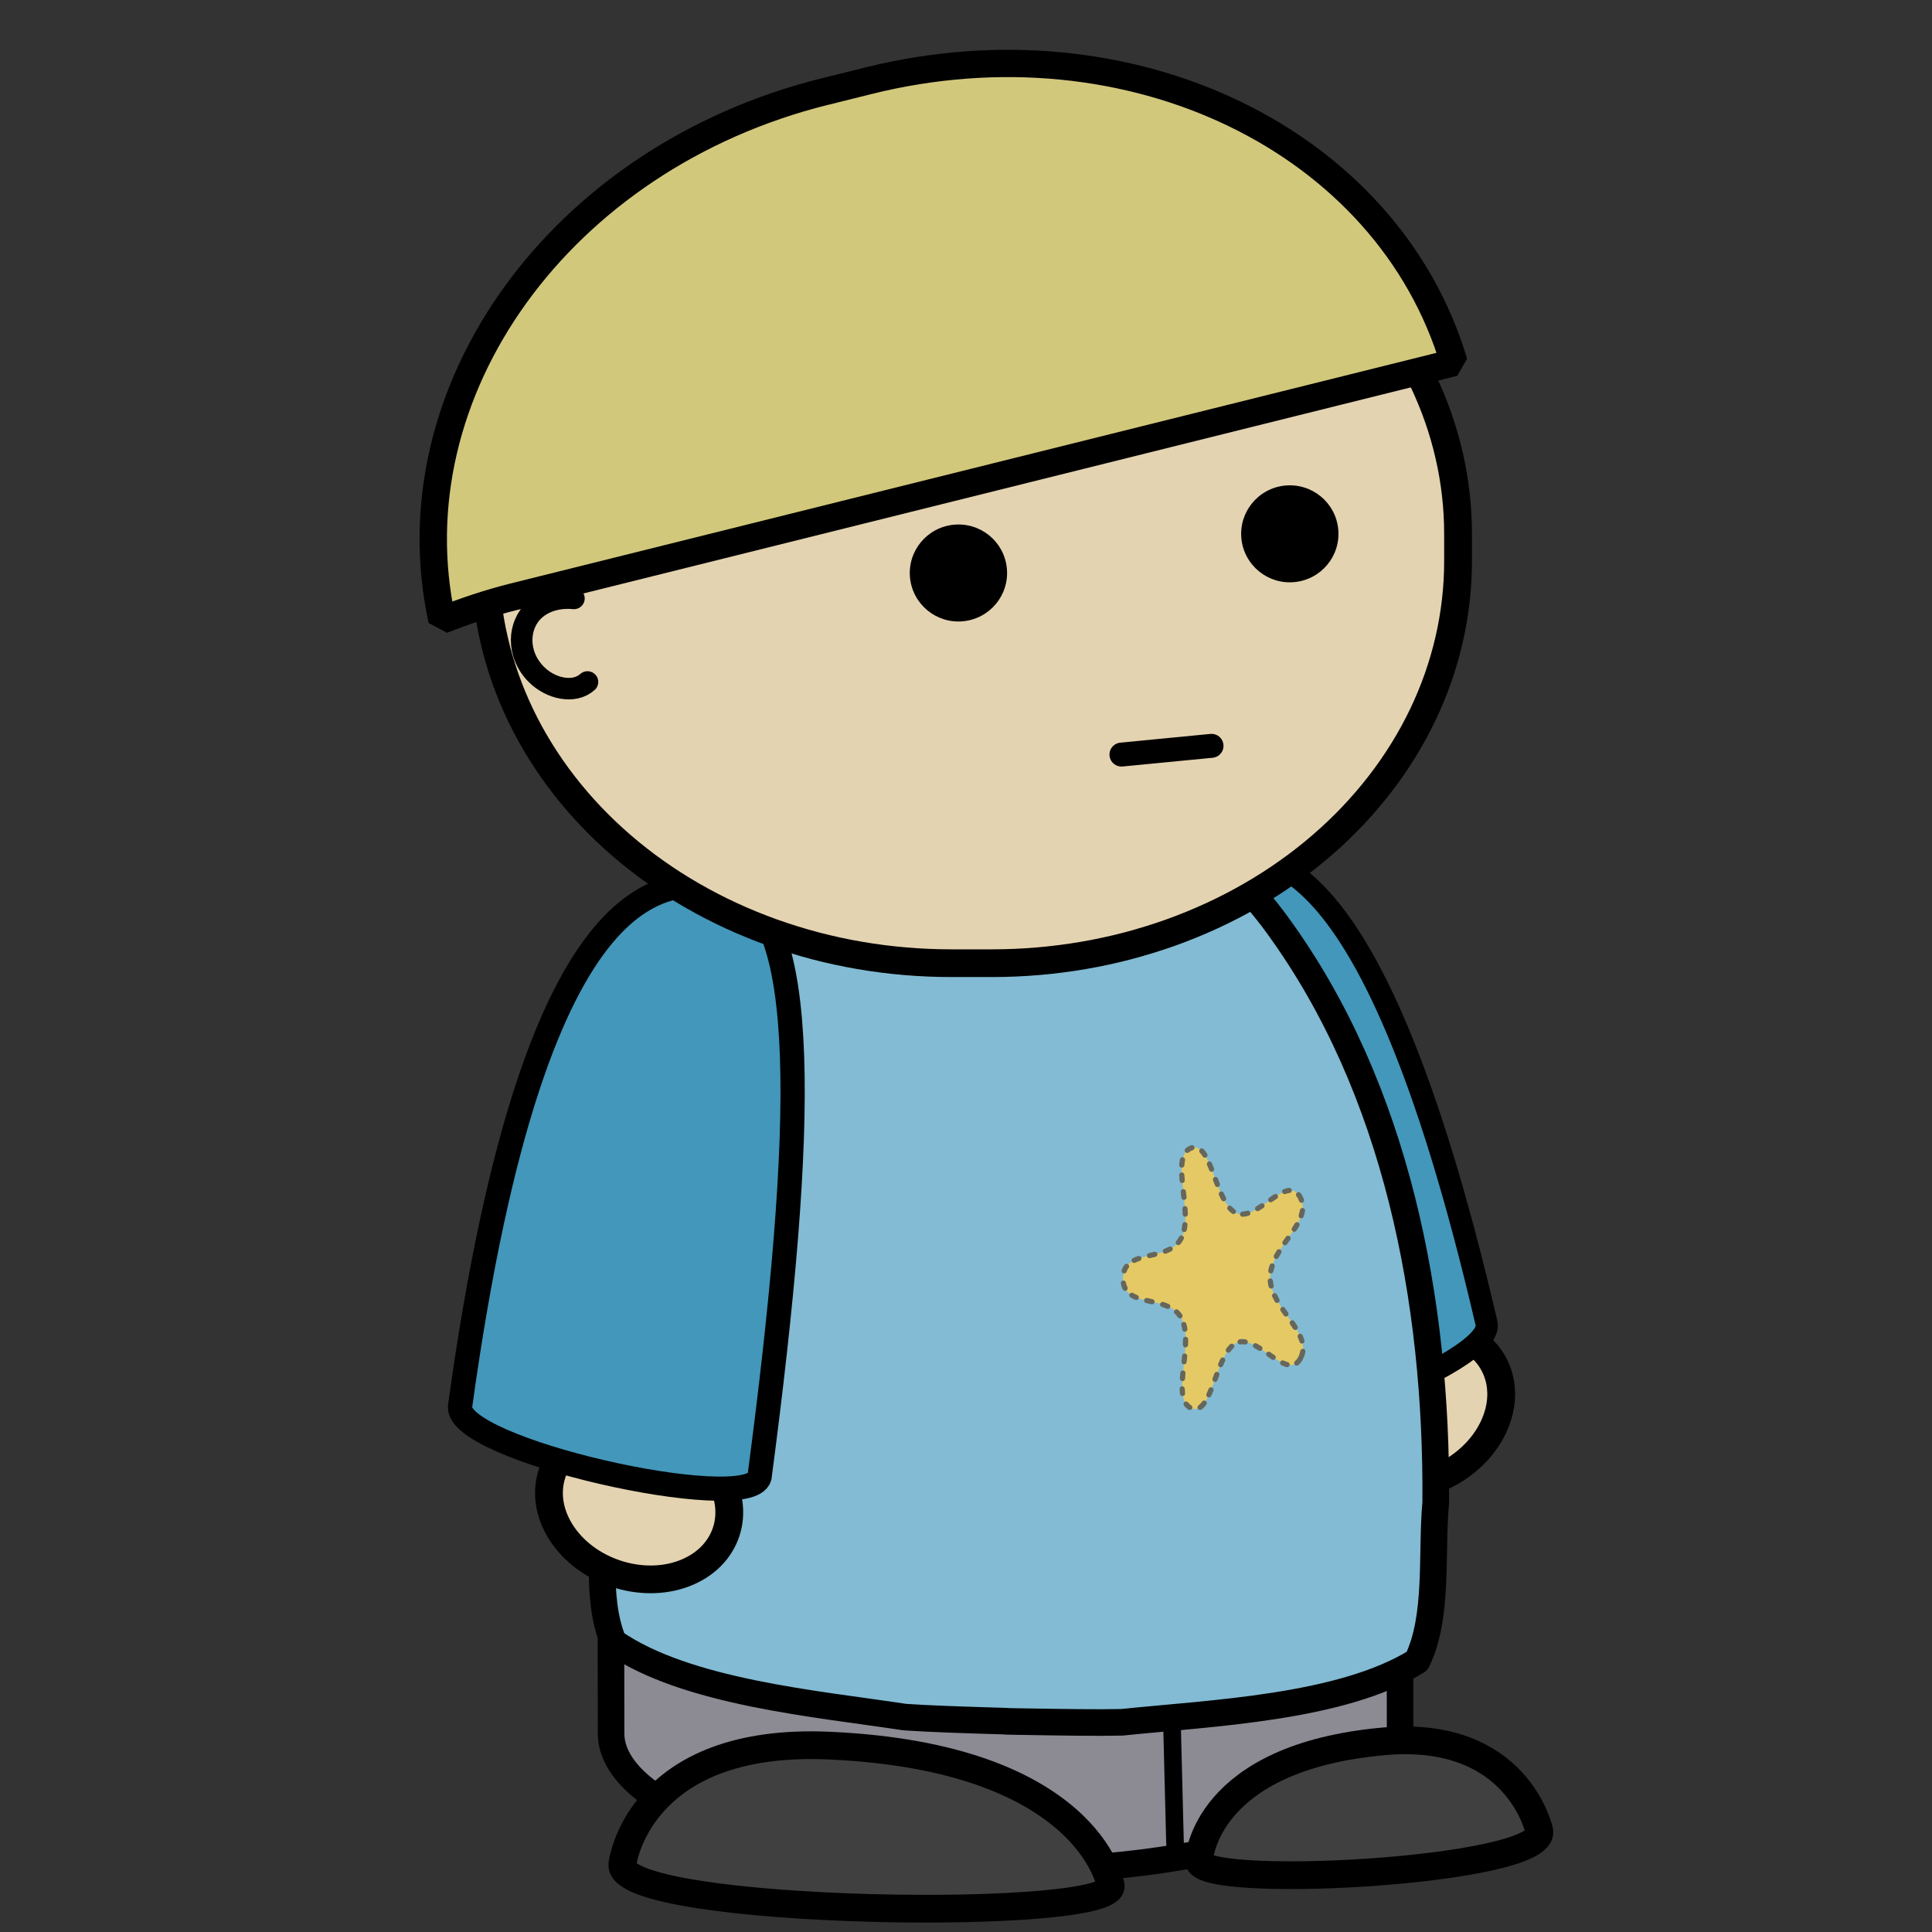<?xml version="1.0" encoding="UTF-8"?>
<svg xmlns="http://www.w3.org/2000/svg" xmlns:xlink="http://www.w3.org/1999/xlink" width="375pt" height="375pt" viewBox="0 0 375 375" version="1.2">
<rect x="0" y="0" width="375" height="375" fill="#333333" stroke="none"/>
<defs>
<clipPath id="clip1">
  <path d="M 201 141 L 302.047 141 L 302.047 302 L 201 302 Z M 201 141 "/>
</clipPath>
<clipPath id="clip2">
  <path d="M 202 307 L 302.047 307 L 302.047 375 L 202 375 Z M 202 307 "/>
</clipPath>
<clipPath id="clip3">
  <path d="M 73.297 145 L 181 145 L 181 316 L 73.297 316 Z M 73.297 145 "/>
</clipPath>
</defs>
<g id="surface1">
<path style="fill-rule:evenodd;fill:rgb(89.409%,82.75%,69.409%);fill-opacity:1;stroke-width:1.79;stroke-linecap:round;stroke-linejoin:round;stroke:rgb(0%,0%,0%);stroke-opacity:1;stroke-miterlimit:4;" d="M 396.13 394.949 C 394.83 397.674 391.461 399.307 388.609 398.595 C 385.755 397.884 384.497 395.098 385.798 392.373 C 387.098 389.648 390.466 388.017 393.319 388.728 C 396.172 389.44 397.431 392.225 396.13 394.949 Z M 396.13 394.949 " transform="matrix(3.014,0,0,3.005,-904.101,-909.735)"/>
<path style=" stroke:none;fill-rule:nonzero;fill:rgb(25.879%,59.219%,72.939%);fill-opacity:1;" d="M 238.953 275.66 C 241.539 282.496 291 264.477 288.523 256.621 C 265.184 156.406 242.391 165.199 233.676 167.145 C 220.641 177.168 224.484 211.762 238.949 275.66 Z M 238.953 275.66 "/>
<g clip-path="url(#clip1)" clip-rule="nonzero">
<path style="fill:none;stroke-width:1.427;stroke-linecap:butt;stroke-linejoin:miter;stroke:rgb(0%,0%,0%);stroke-opacity:1;stroke-miterlimit:4;" d="M 379.24 394.5 C 380.098 396.775 396.508 390.778 395.686 388.163 C 387.943 354.812 380.381 357.738 377.489 358.386 C 373.164 361.721 374.44 373.234 379.239 394.5 Z M 379.24 394.5 " transform="matrix(3.014,0,0,3.005,-904.101,-909.735)"/>
</g>
<path style="fill-rule:evenodd;fill:rgb(54.9%,54.12%,57.649%);fill-opacity:1;stroke-width:1.711;stroke-linecap:round;stroke-linejoin:round;stroke:rgb(0%,0%,0%);stroke-opacity:1;stroke-miterlimit:4;" d="M 363.74 391.43 L 364.613 391.43 C 365.431 391.43 366.246 391.445 367.06 391.472 C 367.874 391.501 368.682 391.543 369.485 391.599 C 370.287 391.657 371.078 391.727 371.861 391.811 C 372.644 391.894 373.414 391.992 374.169 392.102 C 374.924 392.214 375.663 392.338 376.383 392.474 C 377.105 392.611 377.806 392.759 378.486 392.92 C 379.165 393.081 379.822 393.253 380.454 393.436 C 381.086 393.621 381.691 393.815 382.269 394.02 C 382.848 394.224 383.396 394.439 383.915 394.662 C 384.433 394.886 384.92 395.118 385.375 395.359 C 385.83 395.599 386.249 395.848 386.635 396.104 C 387.02 396.359 387.369 396.62 387.682 396.888 C 387.996 397.156 388.27 397.427 388.508 397.704 C 388.745 397.981 388.944 398.262 389.103 398.547 C 389.262 398.83 389.382 399.116 389.462 399.405 C 389.544 399.693 389.583 399.982 389.583 400.27 L 389.583 414.717 C 389.584 415.007 389.543 415.296 389.462 415.583 C 389.383 415.872 389.263 416.158 389.103 416.441 C 388.944 416.726 388.745 417.007 388.507 417.283 C 388.27 417.56 387.995 417.832 387.682 418.1 C 387.369 418.368 387.02 418.629 386.635 418.885 C 386.248 419.14 385.83 419.388 385.374 419.629 C 384.92 419.869 384.434 420.102 383.915 420.325 C 383.397 420.549 382.848 420.764 382.27 420.969 C 381.692 421.173 381.086 421.367 380.453 421.551 C 379.822 421.735 379.166 421.908 378.485 422.067 C 377.806 422.229 377.105 422.377 376.384 422.513 C 375.663 422.65 374.924 422.775 374.169 422.885 C 373.413 422.996 372.644 423.093 371.861 423.178 C 371.078 423.261 370.286 423.331 369.484 423.388 C 368.682 423.444 367.874 423.487 367.06 423.516 C 366.246 423.544 365.431 423.559 364.613 423.559 L 363.74 423.559 C 362.922 423.559 362.107 423.544 361.293 423.516 C 360.479 423.487 359.671 423.444 358.868 423.388 C 358.066 423.331 357.275 423.261 356.492 423.178 C 355.709 423.093 354.939 422.996 354.184 422.885 C 353.429 422.775 352.69 422.65 351.97 422.513 C 351.248 422.377 350.547 422.229 349.867 422.067 C 349.188 421.908 348.531 421.735 347.899 421.551 C 347.267 421.367 346.662 421.173 346.084 420.969 C 345.505 420.764 344.957 420.549 344.438 420.325 C 343.92 420.102 343.433 419.869 342.978 419.629 C 342.523 419.388 342.104 419.14 341.718 418.885 C 341.333 418.629 340.984 418.368 340.671 418.1 C 340.357 417.832 340.083 417.56 339.845 417.283 C 339.608 417.007 339.409 416.726 339.25 416.441 C 339.091 416.158 338.971 415.872 338.891 415.583 C 338.809 415.296 338.77 415.007 338.77 414.717 L 338.77 400.27 C 338.769 399.982 338.81 399.693 338.891 399.405 C 338.97 399.116 339.09 398.83 339.25 398.547 C 339.409 398.262 339.608 397.981 339.846 397.704 C 340.083 397.427 340.358 397.156 340.671 396.888 C 340.984 396.62 341.333 396.359 341.718 396.104 C 342.105 395.848 342.523 395.599 342.979 395.359 C 343.433 395.118 343.919 394.886 344.438 394.662 C 344.956 394.439 345.505 394.224 346.083 394.02 C 346.661 393.815 347.267 393.621 347.9 393.436 C 348.531 393.253 349.187 393.081 349.868 392.92 C 350.547 392.759 351.248 392.611 351.969 392.474 C 352.69 392.338 353.429 392.214 354.185 392.102 C 354.94 391.992 355.709 391.894 356.492 391.811 C 357.275 391.727 358.067 391.657 358.869 391.599 C 359.671 391.543 360.479 391.501 361.293 391.472 C 362.107 391.445 362.922 391.43 363.74 391.43 Z M 363.74 391.43 " transform="matrix(3.014,0,0.004,3.005,-904.101,-909.735)"/>
<path style="fill-rule:nonzero;fill:rgb(100%,100%,100%);fill-opacity:1;stroke-width:1.135;stroke-linecap:round;stroke-linejoin:round;stroke:rgb(0%,0%,0%);stroke-opacity:1;stroke-miterlimit:4;" d="M 375.64 421.889 L 375.381 411.696 " transform="matrix(3.014,0,0,3.005,-904.101,-909.735)"/>
<path style="fill-rule:evenodd;fill:rgb(50.98%,73.329%,82.75%);fill-opacity:1;stroke-width:1.717;stroke-linecap:round;stroke-linejoin:round;stroke:rgb(0%,0%,0%);stroke-opacity:1;stroke-miterlimit:4;" d="M 367.15 353.13 C 367.061 353.128 366.972 353.131 366.884 353.13 C 366.833 353.13 366.783 353.121 366.732 353.121 C 366.655 353.121 366.575 353.112 366.498 353.112 L 366.498 353.132 C 360.541 353.342 354.923 357.051 351.095 361.811 C 342.89 371.946 339.486 385.47 338.85 398.511 C 338.964 401.862 338.242 405.864 339.471 408.798 C 344.144 412.055 352.525 412.78 358.229 413.651 C 359.746 413.76 362.159 413.838 364.777 413.916 L 364.777 413.926 C 365.053 413.935 365.313 413.935 365.585 413.941 C 365.611 413.941 365.637 413.941 365.664 413.941 C 368.285 413.987 370.698 414.024 372.22 413.987 C 377.963 413.389 386.375 413.062 391.226 410.032 C 392.619 407.162 392.125 403.13 392.427 399.789 C 392.531 386.736 389.897 373.069 382.277 362.556 C 378.722 357.62 373.321 353.648 367.384 353.157 L 367.384 353.127 C 367.306 353.127 367.227 353.118 367.15 353.118 Z M 367.15 353.13 " transform="matrix(3.014,0,0,3.005,-904.101,-909.735)"/>
<path style=" stroke:none;fill-rule:nonzero;fill:rgb(25.099%,25.099%,25.099%);fill-opacity:1;" d="M 298.781 355.258 C 298.781 355.258 294.613 335.602 268.672 337.91 C 233.777 341.012 232.777 360.82 232.777 360.82 C 230.734 366.957 300.523 363.289 298.781 355.258 Z M 298.781 355.258 "/>
<g clip-path="url(#clip2)" clip-rule="nonzero">
<path style="fill:none;stroke-width:1.79;stroke-linecap:butt;stroke-linejoin:miter;stroke:rgb(0%,0%,0%);stroke-opacity:1;stroke-miterlimit:4;" d="M 399.09 420.99 C 399.09 420.99 397.707 414.448 389.1 415.216 C 377.523 416.249 377.191 422.841 377.191 422.841 C 376.513 424.883 399.668 423.663 399.09 420.99 Z M 399.09 420.99 " transform="matrix(3.014,0,0,3.005,-904.101,-909.735)"/>
</g>
<path style="fill-rule:evenodd;fill:rgb(89.409%,82.75%,69.409%);fill-opacity:1;stroke-width:1.79;stroke-linecap:round;stroke-linejoin:round;stroke:rgb(0%,0%,0%);stroke-opacity:1;stroke-miterlimit:4;" d="M 336.25 401.94 C 337.991 404.407 341.585 405.45 344.278 404.268 C 346.971 403.086 347.742 400.127 346.001 397.661 C 344.261 395.194 340.667 394.151 337.974 395.333 C 335.281 396.515 334.51 399.473 336.25 401.94 Z M 336.25 401.94 " transform="matrix(3.014,0,0,3.005,-904.101,-909.735)"/>
<path style=" stroke:none;fill-rule:nonzero;fill:rgb(25.879%,59.219%,72.939%);fill-opacity:1;" d="M 147.445 286.629 C 145.305 294.117 87.449 281.203 89.352 272.66 C 104.309 164.652 131.023 171.113 141.078 172.098 C 157.324 175.605 156.516 217.812 147.445 286.629 Z M 147.445 286.629 "/>
<g clip-path="url(#clip3)" clip-rule="nonzero">
<path style="fill:none;stroke-width:1.562;stroke-linecap:butt;stroke-linejoin:miter;stroke:rgb(0%,0%,0%);stroke-opacity:1;stroke-miterlimit:4;" d="M 348.88 398.15 C 348.17 400.642 328.974 396.344 329.606 393.501 C 334.568 357.556 343.431 359.706 346.767 360.034 C 352.157 361.201 351.889 375.248 348.88 398.15 Z M 348.88 398.15 " transform="matrix(3.014,0,0,3.005,-904.101,-909.735)"/>
</g>
<path style="fill-rule:evenodd;fill:rgb(89.409%,82.75%,69.409%);fill-opacity:1;stroke-width:1.79;stroke-linecap:round;stroke-linejoin:bevel;stroke:rgb(0%,0%,0%);stroke-opacity:1;stroke-miterlimit:4;" d="M 361.194 311.25 L 363.88 311.25 C 364.371 311.25 364.861 311.261 365.351 311.281 C 365.842 311.302 366.331 311.333 366.819 311.375 C 367.308 311.417 367.794 311.469 368.28 311.531 C 368.764 311.593 369.248 311.666 369.73 311.748 C 370.211 311.831 370.689 311.925 371.166 312.028 C 371.642 312.132 372.115 312.245 372.584 312.368 C 373.053 312.49 373.519 312.624 373.981 312.767 C 374.444 312.91 374.901 313.064 375.355 313.226 C 375.808 313.389 376.257 313.56 376.7 313.742 C 377.143 313.924 377.581 314.114 378.014 314.314 C 378.447 314.515 378.873 314.725 379.294 314.942 C 379.716 315.162 380.13 315.388 380.539 315.625 C 380.946 315.86 381.347 316.104 381.741 316.358 C 382.135 316.611 382.523 316.873 382.901 317.142 C 383.281 317.411 383.653 317.689 384.016 317.974 C 384.38 318.26 384.735 318.552 385.082 318.853 C 385.428 319.153 385.767 319.461 386.097 319.776 C 386.426 320.09 386.747 320.411 387.058 320.74 C 387.369 321.068 387.671 321.403 387.963 321.744 C 388.255 322.086 388.538 322.433 388.811 322.786 C 389.083 323.139 389.346 323.498 389.598 323.863 C 389.85 324.227 390.092 324.596 390.324 324.97 C 390.554 325.346 390.776 325.724 390.986 326.109 C 391.194 326.493 391.394 326.881 391.582 327.274 C 391.77 327.667 391.946 328.062 392.111 328.462 C 392.277 328.863 392.431 329.266 392.573 329.673 C 392.716 330.078 392.846 330.488 392.965 330.9 C 393.084 331.312 393.192 331.727 393.287 332.143 C 393.383 332.56 393.468 332.978 393.539 333.398 C 393.611 333.818 393.671 334.239 393.719 334.663 C 393.768 335.086 393.803 335.51 393.828 335.933 C 393.853 336.357 393.864 336.782 393.864 337.207 L 393.864 338.997 C 393.864 339.421 393.853 339.846 393.828 340.27 C 393.803 340.695 393.768 341.119 393.719 341.542 C 393.671 341.964 393.611 342.385 393.539 342.805 C 393.468 343.226 393.383 343.644 393.287 344.061 C 393.192 344.477 393.084 344.892 392.965 345.304 C 392.846 345.716 392.715 346.125 392.573 346.532 C 392.431 346.938 392.277 347.342 392.111 347.741 C 391.946 348.142 391.77 348.538 391.582 348.931 C 391.394 349.323 391.194 349.711 390.986 350.096 C 390.776 350.479 390.554 350.859 390.324 351.233 C 390.092 351.607 389.85 351.977 389.598 352.342 C 389.346 352.706 389.083 353.065 388.811 353.418 C 388.538 353.771 388.255 354.118 387.963 354.46 C 387.671 354.8 387.369 355.136 387.058 355.465 C 386.747 355.792 386.426 356.115 386.097 356.429 C 385.767 356.744 385.428 357.051 385.082 357.351 C 384.735 357.651 384.38 357.945 384.016 358.23 C 383.653 358.516 383.281 358.793 382.901 359.062 C 382.523 359.332 382.135 359.593 381.741 359.846 C 381.347 360.099 380.946 360.343 380.539 360.579 C 380.13 360.815 379.716 361.043 379.294 361.261 C 378.873 361.48 378.447 361.689 378.014 361.889 C 377.581 362.089 377.143 362.28 376.7 362.461 C 376.257 362.643 375.808 362.816 375.355 362.979 C 374.901 363.141 374.444 363.293 373.981 363.436 C 373.519 363.579 373.053 363.713 372.584 363.837 C 372.115 363.96 371.642 364.073 371.166 364.176 C 370.689 364.28 370.211 364.372 369.73 364.455 C 369.248 364.539 368.764 364.61 368.28 364.672 C 367.794 364.735 367.308 364.787 366.819 364.828 C 366.331 364.87 365.842 364.901 365.351 364.922 C 364.861 364.943 364.371 364.955 363.88 364.955 L 361.194 364.955 C 360.703 364.955 360.213 364.943 359.722 364.922 C 359.232 364.901 358.744 364.87 358.255 364.828 C 357.767 364.787 357.279 364.735 356.794 364.672 C 356.308 364.61 355.825 364.539 355.344 364.455 C 354.863 364.372 354.384 364.28 353.908 364.176 C 353.433 364.073 352.96 363.96 352.49 363.837 C 352.02 363.713 351.555 363.579 351.092 363.436 C 350.631 363.293 350.173 363.141 349.72 362.979 C 349.266 362.816 348.818 362.643 348.374 362.462 C 347.931 362.28 347.492 362.089 347.06 361.889 C 346.627 361.689 346.2 361.48 345.78 361.261 C 345.359 361.043 344.944 360.815 344.536 360.579 C 344.127 360.343 343.727 360.099 343.333 359.846 C 342.939 359.593 342.551 359.332 342.173 359.062 C 341.793 358.793 341.421 358.516 341.058 358.23 C 340.694 357.945 340.339 357.651 339.992 357.351 C 339.646 357.051 339.307 356.744 338.977 356.429 C 338.648 356.115 338.328 355.792 338.017 355.465 C 337.704 355.136 337.402 354.8 337.111 354.46 C 336.818 354.118 336.535 353.771 336.263 353.418 C 335.991 353.065 335.728 352.706 335.476 352.342 C 335.224 351.977 334.981 351.607 334.751 351.233 C 334.519 350.859 334.298 350.479 334.088 350.096 C 333.878 349.711 333.68 349.323 333.492 348.931 C 333.304 348.538 333.128 348.142 332.962 347.741 C 332.798 347.342 332.643 346.938 332.501 346.532 C 332.358 346.125 332.227 345.716 332.108 345.304 C 331.989 344.892 331.881 344.477 331.787 344.061 C 331.691 343.644 331.607 343.226 331.534 342.805 C 331.463 342.385 331.402 341.964 331.354 341.542 C 331.306 341.119 331.27 340.695 331.246 340.27 C 331.222 339.846 331.21 339.421 331.21 338.997 L 331.21 337.207 C 331.21 336.782 331.222 336.357 331.246 335.933 C 331.27 335.51 331.306 335.086 331.354 334.663 C 331.402 334.239 331.463 333.818 331.534 333.398 C 331.607 332.978 331.691 332.56 331.787 332.143 C 331.881 331.727 331.989 331.312 332.108 330.9 C 332.227 330.488 332.358 330.078 332.501 329.673 C 332.643 329.266 332.798 328.863 332.962 328.462 C 333.128 328.062 333.304 327.667 333.492 327.274 C 333.68 326.881 333.878 326.493 334.088 326.109 C 334.298 325.724 334.519 325.346 334.751 324.97 C 334.981 324.596 335.224 324.227 335.476 323.863 C 335.728 323.498 335.991 323.139 336.263 322.786 C 336.535 322.433 336.818 322.086 337.111 321.744 C 337.402 321.403 337.704 321.068 338.017 320.74 C 338.328 320.411 338.648 320.09 338.977 319.776 C 339.307 319.461 339.646 319.153 339.992 318.853 C 340.339 318.552 340.694 318.26 341.058 317.974 C 341.421 317.689 341.793 317.411 342.173 317.142 C 342.551 316.873 342.939 316.611 343.333 316.358 C 343.727 316.104 344.127 315.86 344.536 315.625 C 344.944 315.388 345.359 315.162 345.78 314.942 C 346.2 314.725 346.627 314.515 347.06 314.314 C 347.492 314.114 347.931 313.924 348.374 313.742 C 348.818 313.56 349.266 313.389 349.72 313.226 C 350.173 313.064 350.631 312.91 351.092 312.767 C 351.555 312.624 352.02 312.49 352.49 312.368 C 352.96 312.245 353.433 312.132 353.908 312.028 C 354.384 311.925 354.863 311.831 355.344 311.748 C 355.825 311.666 356.308 311.593 356.794 311.531 C 357.279 311.469 357.767 311.417 358.255 311.375 C 358.744 311.333 359.232 311.302 359.722 311.281 C 360.213 311.261 360.703 311.25 361.194 311.25 Z M 361.194 311.25 " transform="matrix(3.014,0,0,3.005,-904.101,-909.735)"/>
<path style="fill-rule:nonzero;fill:rgb(25.099%,25.099%,25.099%);fill-opacity:1;stroke-width:1.79;stroke-linecap:butt;stroke-linejoin:miter;stroke:rgb(0%,0%,0%);stroke-opacity:1;stroke-miterlimit:4;" d="M 340.05 423.14 C 340.05 423.14 341.021 414.94 353.374 415.493 C 369.99 416.24 371.464 424.424 371.464 424.424 C 372.739 426.933 339.635 426.493 340.05 423.14 Z M 340.05 423.14 " transform="matrix(3.014,0,0,3.005,-904.101,-909.735)"/>
<path style="fill-rule:nonzero;fill:rgb(100%,100%,100%);fill-opacity:1;stroke-width:1.547;stroke-linecap:round;stroke-linejoin:round;stroke:rgb(0%,0%,0%);stroke-opacity:1;stroke-miterlimit:4;" d="M 372.19 351.48 L 377.986 350.916 " transform="matrix(3.014,0,0,3.005,-904.101,-909.735)"/>
<path style=" stroke:none;fill-rule:nonzero;fill:rgb(0%,0%,0%);fill-opacity:1;" d="M 195.43 110.305 C 195.934 115.48 192.141 120.082 186.945 120.586 C 181.758 121.09 177.141 117.305 176.633 112.129 C 176.129 106.957 179.93 102.352 185.117 101.848 C 190.312 101.344 194.926 105.133 195.43 110.305 "/>
<path style=" stroke:none;fill-rule:nonzero;fill:rgb(0%,0%,0%);fill-opacity:1;" d="M 259.75 102.703 C 260.254 107.879 256.461 112.48 251.266 112.984 C 246.078 113.488 241.461 109.703 240.953 104.527 C 240.449 99.355 244.25 94.75 249.438 94.246 C 254.633 93.742 259.246 97.531 259.75 102.703 "/>
<path style="fill:none;stroke-width:1.388;stroke-linecap:round;stroke-linejoin:round;stroke:rgb(0%,0%,0%);stroke-opacity:1;stroke-miterlimit:4;" d="M 337.8 346.79 C 336.94 347.568 335.419 347.233 334.49 346.285 C 333.211 344.977 333.316 343.087 334.416 342.114 C 335.058 341.547 335.975 341.301 336.927 341.395 " transform="matrix(3.014,0,0,3.005,-904.101,-909.735)"/>
<path style="fill-rule:evenodd;fill:rgb(82.349%,78.429%,48.63%);fill-opacity:1;stroke-width:1.763;stroke-linecap:round;stroke-linejoin:bevel;stroke:rgb(0%,0%,0.78%);stroke-opacity:1;stroke-miterlimit:4;" d="M 353.07 308.659 C 336.039 312.916 325.222 328.035 328.431 342.792 C 329.913 342.212 331.447 341.687 333.041 341.288 L 393.601 326.159 C 389.336 311.827 372.791 303.735 355.887 307.957 L 353.072 308.661 Z M 353.07 308.659 " transform="matrix(3.014,0,0,3.005,-904.101,-909.735)"/>
<path style=" stroke:none;fill-rule:evenodd;fill:rgb(89.799%,78.819%,39.22%);fill-opacity:1;" d="M 252.457 263.582 C 249.941 268.438 244.07 258.797 239.988 260.664 C 235.902 262.535 235.285 275.145 231.191 273.312 C 227.098 271.484 231.871 260.73 229.332 255.898 C 226.793 251.066 217.988 254.145 217.973 248.16 C 217.961 242.172 226.777 245.168 229.293 240.312 C 231.809 235.457 226.984 224.75 231.07 222.883 C 235.152 221.012 235.832 233.617 239.926 235.449 C 244.02 237.277 249.84 227.582 252.379 232.414 C 254.918 237.242 246.52 242.039 246.535 248.023 C 246.551 254.012 254.973 258.727 252.457 263.582 Z M 252.457 263.582 "/>
<path style=" stroke:none;fill-rule:nonzero;fill:rgb(39.999%,39.999%,35.689%);fill-opacity:1;" d="M 249.688 265.352 C 249.395 265.273 249.082 265.156 248.75 265 C 248.625 264.941 248.535 264.848 248.488 264.715 C 248.441 264.586 248.449 264.457 248.508 264.332 C 248.566 264.207 248.66 264.117 248.793 264.07 C 248.922 264.023 249.051 264.031 249.18 264.09 C 249.457 264.219 249.711 264.316 249.945 264.379 C 250.078 264.414 250.184 264.492 250.254 264.609 C 250.32 264.73 250.34 264.859 250.305 264.992 C 250.27 265.125 250.191 265.23 250.07 265.297 C 249.949 265.367 249.82 265.387 249.688 265.352 Z M 246.848 263.879 C 246.645 263.742 246.348 263.539 245.961 263.27 C 245.848 263.191 245.777 263.082 245.754 262.945 C 245.73 262.809 245.758 262.684 245.836 262.57 C 245.914 262.453 246.023 262.387 246.16 262.359 C 246.297 262.336 246.426 262.363 246.539 262.445 C 246.918 262.707 247.207 262.906 247.41 263.043 C 247.527 263.121 247.598 263.227 247.625 263.363 C 247.652 263.5 247.625 263.625 247.547 263.742 C 247.469 263.855 247.363 263.926 247.227 263.953 C 247.09 263.98 246.961 263.953 246.848 263.879 Z M 244.273 262.137 C 243.977 261.953 243.703 261.789 243.449 261.652 C 243.324 261.586 243.242 261.488 243.203 261.355 C 243.164 261.223 243.176 261.094 243.242 260.973 C 243.309 260.848 243.41 260.77 243.543 260.727 C 243.676 260.688 243.805 260.703 243.926 260.77 C 244.203 260.914 244.496 261.086 244.812 261.285 C 244.93 261.359 245.004 261.461 245.035 261.598 C 245.066 261.734 245.047 261.859 244.973 261.977 C 244.898 262.098 244.793 262.172 244.656 262.203 C 244.52 262.23 244.395 262.211 244.273 262.137 Z M 241.613 260.965 C 241.316 260.914 241.035 260.91 240.777 260.949 C 240.641 260.969 240.516 260.938 240.402 260.855 C 240.289 260.773 240.223 260.664 240.203 260.527 C 240.184 260.391 240.215 260.266 240.297 260.152 C 240.379 260.039 240.488 259.977 240.629 259.953 C 240.992 259.898 241.375 259.906 241.777 259.973 C 241.914 259.992 242.023 260.062 242.105 260.172 C 242.188 260.285 242.215 260.41 242.195 260.547 C 242.172 260.688 242.105 260.797 241.992 260.875 C 241.879 260.957 241.75 260.988 241.613 260.965 Z M 239.422 261.668 C 239.223 261.859 239.023 262.09 238.828 262.359 C 238.746 262.469 238.637 262.539 238.5 262.559 C 238.359 262.582 238.234 262.551 238.121 262.469 C 238.008 262.387 237.941 262.277 237.922 262.141 C 237.898 262.004 237.93 261.879 238.012 261.766 C 238.242 261.449 238.48 261.172 238.723 260.941 C 238.824 260.844 238.941 260.797 239.082 260.801 C 239.223 260.805 239.34 260.855 239.438 260.957 C 239.531 261.055 239.578 261.176 239.578 261.312 C 239.574 261.453 239.523 261.57 239.422 261.668 Z M 237.781 264.191 C 237.656 264.461 237.527 264.754 237.395 265.07 C 237.34 265.199 237.246 265.289 237.117 265.344 C 236.988 265.395 236.859 265.395 236.734 265.34 C 236.605 265.285 236.512 265.195 236.461 265.066 C 236.406 264.938 236.406 264.809 236.461 264.68 C 236.602 264.352 236.734 264.047 236.867 263.766 C 236.926 263.641 237.02 263.555 237.152 263.508 C 237.285 263.461 237.414 263.465 237.539 263.523 C 237.664 263.582 237.75 263.676 237.801 263.809 C 237.848 263.938 237.84 264.066 237.781 264.191 Z M 236.66 266.949 L 236.641 266.992 L 236.305 267.91 C 236.254 268.039 236.168 268.137 236.043 268.191 C 235.914 268.25 235.785 268.258 235.656 268.207 C 235.523 268.16 235.43 268.074 235.371 267.949 C 235.312 267.82 235.309 267.691 235.355 267.562 L 235.695 266.641 L 235.711 266.598 C 235.762 266.469 235.848 266.375 235.977 266.316 C 236.102 266.258 236.23 266.254 236.359 266.301 C 236.492 266.352 236.586 266.438 236.645 266.562 C 236.703 266.691 236.707 266.816 236.66 266.949 Z M 235.523 269.957 C 235.375 270.32 235.234 270.652 235.098 270.945 C 235.039 271.074 234.945 271.16 234.812 271.207 C 234.684 271.258 234.555 271.25 234.43 271.195 C 234.301 271.137 234.215 271.043 234.164 270.91 C 234.117 270.781 234.121 270.652 234.18 270.527 C 234.309 270.246 234.445 269.93 234.586 269.582 C 234.641 269.453 234.73 269.359 234.859 269.305 C 234.984 269.25 235.113 269.25 235.246 269.305 C 235.375 269.355 235.465 269.445 235.52 269.574 C 235.574 269.703 235.574 269.828 235.523 269.957 Z M 234.152 272.633 C 233.855 273.047 233.543 273.367 233.219 273.594 C 233.105 273.672 232.977 273.699 232.84 273.672 C 232.703 273.648 232.594 273.578 232.516 273.465 C 232.438 273.352 232.41 273.223 232.434 273.086 C 232.461 272.949 232.527 272.844 232.645 272.766 C 232.871 272.605 233.102 272.367 233.332 272.043 C 233.414 271.93 233.523 271.863 233.66 271.84 C 233.801 271.82 233.926 271.848 234.039 271.93 C 234.152 272.008 234.219 272.117 234.242 272.254 C 234.266 272.395 234.234 272.52 234.152 272.633 Z M 230.684 273.617 C 230.344 273.418 230.055 273.152 229.816 272.824 C 229.734 272.711 229.707 272.586 229.727 272.449 C 229.75 272.312 229.816 272.203 229.93 272.121 C 230.043 272.039 230.168 272.008 230.305 272.031 C 230.441 272.055 230.551 272.121 230.633 272.234 C 230.793 272.449 230.98 272.621 231.199 272.754 C 231.32 272.824 231.398 272.926 231.43 273.062 C 231.465 273.195 231.449 273.324 231.375 273.441 C 231.305 273.562 231.203 273.637 231.066 273.672 C 230.934 273.707 230.805 273.688 230.684 273.617 Z M 229.027 270.531 C 228.992 270.242 228.969 269.93 228.957 269.594 C 228.953 269.457 229 269.336 229.094 269.234 C 229.188 269.133 229.305 269.078 229.445 269.074 C 229.586 269.07 229.707 269.117 229.809 269.211 C 229.91 269.305 229.961 269.422 229.965 269.562 C 229.977 269.867 229.996 270.152 230.027 270.41 C 230.047 270.547 230.012 270.672 229.926 270.781 C 229.84 270.891 229.727 270.953 229.59 270.973 C 229.449 270.988 229.328 270.953 229.215 270.867 C 229.105 270.781 229.043 270.668 229.027 270.531 Z M 229.008 267.551 C 229.031 267.227 229.062 266.863 229.098 266.461 C 229.113 266.324 229.172 266.211 229.281 266.121 C 229.387 266.035 229.512 265.996 229.648 266.008 C 229.789 266.02 229.902 266.082 229.992 266.188 C 230.078 266.297 230.117 266.418 230.105 266.555 C 230.066 266.945 230.039 267.301 230.016 267.617 C 230.008 267.758 229.949 267.871 229.844 267.965 C 229.738 268.055 229.617 268.098 229.48 268.086 C 229.34 268.078 229.223 268.02 229.133 267.914 C 229.039 267.809 229 267.688 229.008 267.551 Z M 229.328 264.266 L 229.395 263.625 L 229.438 263.164 C 229.453 263.023 229.512 262.91 229.621 262.824 C 229.727 262.734 229.852 262.699 229.992 262.711 C 230.129 262.723 230.242 262.785 230.332 262.891 C 230.418 263 230.457 263.121 230.445 263.262 L 230.398 263.727 L 230.332 264.367 C 230.316 264.504 230.254 264.617 230.148 264.707 C 230.039 264.793 229.914 264.832 229.777 264.816 C 229.637 264.801 229.523 264.742 229.438 264.633 C 229.348 264.523 229.312 264.402 229.328 264.266 Z M 229.594 261.008 C 229.609 260.645 229.617 260.297 229.613 259.977 C 229.613 259.836 229.664 259.719 229.762 259.617 C 229.859 259.52 229.977 259.469 230.117 259.469 C 230.258 259.469 230.375 259.516 230.473 259.613 C 230.574 259.711 230.625 259.828 230.625 259.969 C 230.625 260.309 230.621 260.668 230.605 261.051 C 230.598 261.188 230.543 261.305 230.441 261.398 C 230.34 261.492 230.219 261.535 230.078 261.531 C 229.938 261.523 229.824 261.473 229.727 261.367 C 229.633 261.266 229.59 261.145 229.594 261.008 Z M 229.477 258.066 C 229.43 257.766 229.371 257.484 229.301 257.219 C 229.266 257.086 229.281 256.957 229.352 256.836 C 229.422 256.715 229.523 256.637 229.656 256.602 C 229.793 256.566 229.918 256.582 230.039 256.652 C 230.16 256.723 230.238 256.824 230.277 256.957 C 230.355 257.258 230.422 257.574 230.477 257.914 C 230.496 258.051 230.469 258.176 230.383 258.289 C 230.301 258.398 230.191 258.465 230.055 258.488 C 229.918 258.508 229.793 258.477 229.68 258.395 C 229.566 258.312 229.5 258.203 229.477 258.066 Z M 228.621 255.699 C 228.449 255.449 228.25 255.219 228.02 255.008 C 227.918 254.914 227.863 254.797 227.859 254.656 C 227.855 254.52 227.898 254.398 227.992 254.297 C 228.086 254.195 228.203 254.141 228.344 254.137 C 228.484 254.129 228.605 254.176 228.707 254.27 C 228.988 254.531 229.238 254.816 229.453 255.129 C 229.535 255.242 229.562 255.367 229.535 255.504 C 229.512 255.641 229.441 255.75 229.324 255.828 C 229.211 255.906 229.086 255.934 228.945 255.91 C 228.809 255.883 228.703 255.812 228.621 255.699 Z M 226.453 254.023 C 226.172 253.902 225.859 253.789 225.52 253.68 C 225.387 253.637 225.289 253.555 225.227 253.43 C 225.16 253.309 225.152 253.18 225.195 253.047 C 225.234 252.914 225.32 252.816 225.441 252.754 C 225.566 252.688 225.695 252.68 225.828 252.719 C 226.199 252.84 226.543 252.965 226.855 253.102 C 226.984 253.156 227.074 253.25 227.125 253.379 C 227.176 253.508 227.172 253.637 227.117 253.762 C 227.062 253.891 226.969 253.98 226.84 254.031 C 226.707 254.082 226.578 254.078 226.453 254.023 Z M 223.496 253.156 L 222.457 252.922 C 222.32 252.891 222.215 252.816 222.141 252.699 C 222.066 252.582 222.043 252.453 222.074 252.316 C 222.105 252.184 222.18 252.078 222.297 252.004 C 222.418 251.93 222.543 251.91 222.68 251.938 L 223.719 252.176 C 223.855 252.207 223.961 252.281 224.035 252.398 C 224.109 252.516 224.129 252.641 224.098 252.777 C 224.066 252.914 223.992 253.016 223.875 253.09 C 223.758 253.164 223.633 253.188 223.496 253.156 Z M 220.359 252.297 C 220.012 252.156 219.699 252.004 219.422 251.836 C 219.305 251.762 219.227 251.66 219.195 251.523 C 219.16 251.391 219.184 251.262 219.254 251.145 C 219.328 251.023 219.43 250.949 219.566 250.918 C 219.703 250.883 219.828 250.902 219.949 250.977 C 220.176 251.117 220.441 251.246 220.738 251.363 C 220.867 251.418 220.957 251.508 221.012 251.633 C 221.066 251.762 221.07 251.891 221.016 252.02 C 220.965 252.148 220.875 252.238 220.746 252.293 C 220.617 252.348 220.488 252.352 220.359 252.297 Z M 217.934 250.281 C 217.754 249.938 217.629 249.555 217.555 249.137 C 217.527 249 217.555 248.875 217.637 248.762 C 217.715 248.648 217.824 248.578 217.961 248.555 C 218.098 248.527 218.223 248.555 218.34 248.637 C 218.453 248.715 218.523 248.824 218.547 248.961 C 218.605 249.277 218.699 249.566 218.832 249.824 C 218.895 249.949 218.906 250.074 218.863 250.207 C 218.82 250.34 218.738 250.438 218.613 250.5 C 218.488 250.566 218.359 250.574 218.227 250.531 C 218.094 250.488 217.996 250.406 217.934 250.281 Z M 217.723 246.512 C 217.848 246.141 218.027 245.805 218.254 245.5 C 218.336 245.391 218.449 245.324 218.586 245.305 C 218.723 245.281 218.848 245.312 218.961 245.398 C 219.07 245.48 219.137 245.59 219.16 245.727 C 219.18 245.867 219.148 245.992 219.062 246.102 C 218.898 246.324 218.77 246.566 218.676 246.84 C 218.629 246.973 218.543 247.066 218.418 247.129 C 218.293 247.188 218.164 247.195 218.035 247.152 C 217.902 247.105 217.805 247.02 217.746 246.895 C 217.684 246.77 217.676 246.641 217.723 246.512 Z M 219.91 244.191 C 220.199 244.047 220.527 243.914 220.891 243.789 C 221.023 243.746 221.152 243.754 221.277 243.816 C 221.402 243.875 221.488 243.973 221.531 244.105 C 221.578 244.234 221.57 244.363 221.508 244.488 C 221.445 244.613 221.352 244.699 221.219 244.742 C 220.895 244.855 220.605 244.973 220.355 245.094 C 220.23 245.156 220.102 245.164 219.969 245.117 C 219.836 245.074 219.738 244.988 219.68 244.863 C 219.617 244.738 219.609 244.613 219.652 244.48 C 219.699 244.348 219.785 244.254 219.91 244.191 Z M 223 243.219 L 224.039 242.973 C 224.176 242.941 224.301 242.961 224.422 243.035 C 224.539 243.109 224.613 243.211 224.648 243.348 C 224.68 243.484 224.66 243.609 224.586 243.727 C 224.512 243.848 224.406 243.922 224.273 243.953 L 223.234 244.199 C 223.098 244.23 222.973 244.211 222.852 244.137 C 222.734 244.066 222.656 243.961 222.625 243.824 C 222.594 243.691 222.613 243.562 222.688 243.445 C 222.762 243.328 222.863 243.254 223 243.219 Z M 226.008 242.387 C 226.328 242.262 226.625 242.129 226.891 241.988 C 227.012 241.922 227.141 241.91 227.273 241.949 C 227.406 241.988 227.508 242.07 227.574 242.191 C 227.637 242.316 227.652 242.441 227.609 242.578 C 227.57 242.711 227.488 242.809 227.367 242.875 C 227.062 243.035 226.73 243.188 226.371 243.324 C 226.238 243.375 226.109 243.371 225.984 243.316 C 225.855 243.258 225.766 243.168 225.719 243.035 C 225.668 242.906 225.672 242.777 225.727 242.652 C 225.785 242.523 225.875 242.438 226.008 242.387 Z M 228.324 240.859 C 228.527 240.625 228.699 240.363 228.844 240.082 L 228.852 240.07 C 228.918 239.945 229.016 239.863 229.148 239.824 C 229.281 239.781 229.41 239.793 229.535 239.859 C 229.656 239.926 229.738 240.023 229.781 240.156 C 229.82 240.289 229.809 240.418 229.746 240.539 L 229.742 240.543 C 229.562 240.895 229.348 241.215 229.098 241.508 C 229.008 241.617 228.891 241.676 228.754 241.688 C 228.613 241.699 228.492 241.66 228.387 241.57 C 228.277 241.48 228.219 241.367 228.207 241.227 C 228.195 241.09 228.234 240.965 228.324 240.859 Z M 229.359 238.547 C 229.414 238.27 229.457 237.973 229.492 237.656 C 229.504 237.516 229.566 237.402 229.672 237.316 C 229.781 237.227 229.906 237.191 230.043 237.203 C 230.184 237.219 230.297 237.277 230.383 237.387 C 230.473 237.496 230.508 237.617 230.496 237.758 C 230.461 238.102 230.41 238.434 230.352 238.742 C 230.324 238.879 230.25 238.984 230.137 239.062 C 230.02 239.141 229.895 239.164 229.758 239.137 C 229.621 239.109 229.512 239.039 229.434 238.922 C 229.355 238.809 229.332 238.684 229.359 238.547 Z M 229.551 235.684 C 229.543 235.355 229.523 235.004 229.5 234.633 C 229.492 234.492 229.531 234.371 229.625 234.266 C 229.715 234.164 229.832 234.105 229.973 234.098 C 230.109 234.09 230.23 234.129 230.336 234.223 C 230.441 234.312 230.5 234.43 230.508 234.566 C 230.531 234.953 230.551 235.316 230.559 235.66 C 230.562 235.797 230.516 235.918 230.422 236.02 C 230.324 236.117 230.207 236.172 230.066 236.176 C 229.93 236.18 229.809 236.133 229.707 236.035 C 229.605 235.941 229.555 235.824 229.551 235.684 Z M 229.305 232.461 L 229.184 231.359 C 229.168 231.223 229.203 231.098 229.289 230.992 C 229.379 230.883 229.492 230.82 229.629 230.805 C 229.77 230.789 229.891 230.824 230 230.914 C 230.109 231 230.172 231.113 230.188 231.25 L 230.309 232.348 C 230.324 232.488 230.289 232.609 230.199 232.719 C 230.113 232.828 230 232.891 229.863 232.906 C 229.723 232.922 229.598 232.883 229.488 232.797 C 229.383 232.711 229.32 232.598 229.305 232.461 Z M 228.957 229.164 C 228.922 228.777 228.895 228.422 228.879 228.098 C 228.871 227.957 228.914 227.836 229.008 227.734 C 229.102 227.629 229.215 227.574 229.355 227.566 C 229.496 227.559 229.617 227.602 229.719 227.695 C 229.824 227.789 229.879 227.906 229.887 228.043 C 229.902 228.359 229.93 228.703 229.961 229.078 C 229.973 229.215 229.934 229.34 229.844 229.445 C 229.754 229.551 229.641 229.609 229.5 229.621 C 229.363 229.633 229.238 229.594 229.133 229.508 C 229.027 229.418 228.969 229.301 228.957 229.164 Z M 228.879 226.109 C 228.906 225.707 228.957 225.344 229.027 225.008 C 229.055 224.875 229.129 224.766 229.242 224.691 C 229.359 224.613 229.488 224.59 229.625 224.621 C 229.762 224.648 229.867 224.723 229.941 224.836 C 230.02 224.953 230.043 225.082 230.016 225.215 C 229.953 225.504 229.91 225.824 229.887 226.18 C 229.875 226.32 229.816 226.434 229.711 226.523 C 229.605 226.617 229.484 226.656 229.344 226.648 C 229.207 226.637 229.09 226.578 229 226.477 C 228.91 226.371 228.867 226.246 228.879 226.109 Z M 230.109 222.918 C 230.328 222.715 230.578 222.551 230.859 222.422 C 230.977 222.371 231.09 222.324 231.207 222.289 C 231.34 222.25 231.469 222.262 231.59 222.328 C 231.715 222.395 231.797 222.492 231.836 222.625 C 231.875 222.758 231.863 222.887 231.801 223.008 C 231.734 223.133 231.633 223.211 231.5 223.254 C 231.43 223.273 231.355 223.305 231.281 223.34 C 231.098 223.422 230.934 223.527 230.789 223.66 C 230.688 223.754 230.566 223.797 230.426 223.793 C 230.289 223.785 230.172 223.73 230.078 223.629 C 229.984 223.527 229.938 223.406 229.945 223.266 C 229.953 223.129 230.008 223.012 230.109 222.918 Z M 233.633 223.051 C 233.859 223.289 234.086 223.586 234.305 223.938 C 234.379 224.059 234.398 224.184 234.367 224.32 C 234.336 224.453 234.262 224.559 234.145 224.633 C 234.027 224.707 233.898 224.727 233.762 224.695 C 233.629 224.664 233.523 224.59 233.449 224.473 C 233.262 224.176 233.078 223.934 232.898 223.742 C 232.801 223.641 232.758 223.52 232.762 223.379 C 232.766 223.242 232.816 223.125 232.918 223.027 C 233.02 222.934 233.141 222.887 233.281 222.891 C 233.418 222.895 233.535 222.949 233.633 223.051 Z M 235.219 225.734 C 235.352 226.035 235.492 226.379 235.641 226.758 C 235.691 226.887 235.691 227.016 235.633 227.141 C 235.578 227.27 235.484 227.359 235.355 227.41 C 235.227 227.461 235.098 227.457 234.969 227.402 C 234.844 227.348 234.754 227.254 234.703 227.125 C 234.555 226.754 234.418 226.422 234.293 226.133 C 234.238 226.004 234.234 225.875 234.285 225.746 C 234.336 225.617 234.426 225.527 234.555 225.469 C 234.684 225.414 234.812 225.414 234.941 225.465 C 235.07 225.516 235.164 225.605 235.219 225.734 Z M 236.402 228.758 L 236.559 229.18 L 236.766 229.719 C 236.816 229.848 236.812 229.977 236.754 230.102 C 236.695 230.23 236.602 230.316 236.473 230.367 C 236.344 230.418 236.215 230.414 236.086 230.355 C 235.961 230.297 235.871 230.207 235.82 230.074 L 235.613 229.535 L 235.457 229.113 C 235.406 228.98 235.41 228.852 235.469 228.727 C 235.527 228.602 235.621 228.512 235.75 228.465 C 235.883 228.414 236.012 228.418 236.137 228.477 C 236.266 228.535 236.352 228.629 236.402 228.758 Z M 237.523 231.551 C 237.668 231.875 237.809 232.168 237.949 232.441 C 238.016 232.562 238.023 232.691 237.984 232.824 C 237.941 232.957 237.859 233.055 237.734 233.117 C 237.609 233.184 237.48 233.191 237.348 233.152 C 237.215 233.109 237.117 233.027 237.055 232.902 C 236.906 232.617 236.754 232.305 236.602 231.965 C 236.547 231.84 236.543 231.711 236.59 231.582 C 236.641 231.449 236.727 231.355 236.855 231.301 C 236.98 231.242 237.109 231.238 237.242 231.289 C 237.371 231.336 237.465 231.426 237.523 231.551 Z M 239.086 234.172 C 239.285 234.398 239.492 234.586 239.695 234.734 C 239.809 234.816 239.879 234.926 239.898 235.062 C 239.922 235.199 239.895 235.324 239.812 235.438 C 239.73 235.551 239.621 235.617 239.484 235.641 C 239.344 235.664 239.219 235.633 239.105 235.551 C 238.84 235.359 238.578 235.121 238.328 234.84 C 238.234 234.734 238.195 234.613 238.203 234.473 C 238.211 234.336 238.266 234.219 238.371 234.129 C 238.477 234.035 238.598 233.992 238.738 234.004 C 238.875 234.012 238.992 234.066 239.086 234.172 Z M 241.168 235.176 C 241.441 235.16 241.738 235.105 242.055 235.008 C 242.188 234.969 242.316 234.98 242.441 235.043 C 242.562 235.109 242.645 235.207 242.688 235.34 C 242.727 235.473 242.715 235.602 242.652 235.723 C 242.586 235.848 242.488 235.93 242.355 235.969 C 241.953 236.094 241.574 236.164 241.211 236.18 C 241.074 236.188 240.953 236.145 240.848 236.051 C 240.746 235.957 240.691 235.84 240.684 235.699 C 240.68 235.562 240.723 235.441 240.816 235.336 C 240.91 235.234 241.027 235.18 241.168 235.176 Z M 243.836 234.164 C 244.086 234.012 244.363 233.836 244.668 233.633 C 244.781 233.555 244.906 233.527 245.043 233.555 C 245.184 233.582 245.289 233.652 245.367 233.77 C 245.445 233.883 245.469 234.012 245.441 234.145 C 245.418 234.281 245.344 234.391 245.23 234.469 C 244.914 234.68 244.621 234.863 244.355 235.023 C 244.238 235.098 244.109 235.117 243.973 235.082 C 243.84 235.051 243.734 234.973 243.664 234.855 C 243.59 234.734 243.57 234.609 243.605 234.473 C 243.637 234.34 243.715 234.234 243.836 234.164 Z M 246.348 232.461 C 246.715 232.203 247.031 231.988 247.289 231.82 C 247.406 231.746 247.535 231.719 247.672 231.75 C 247.805 231.777 247.914 231.852 247.988 231.965 C 248.066 232.082 248.09 232.207 248.059 232.344 C 248.031 232.48 247.961 232.586 247.844 232.664 C 247.59 232.828 247.285 233.035 246.926 233.285 C 246.812 233.363 246.688 233.395 246.551 233.367 C 246.414 233.344 246.305 233.277 246.223 233.164 C 246.145 233.047 246.117 232.922 246.141 232.785 C 246.164 232.648 246.234 232.543 246.348 232.461 Z M 249.172 230.809 C 249.535 230.672 249.875 230.59 250.191 230.559 C 250.328 230.543 250.453 230.582 250.562 230.672 C 250.668 230.758 250.73 230.871 250.742 231.012 C 250.754 231.148 250.719 231.273 250.629 231.379 C 250.543 231.484 250.426 231.547 250.289 231.559 C 250.062 231.582 249.809 231.645 249.527 231.75 C 249.398 231.801 249.27 231.797 249.145 231.738 C 249.016 231.684 248.926 231.59 248.879 231.461 C 248.828 231.328 248.832 231.199 248.891 231.074 C 248.945 230.949 249.039 230.859 249.172 230.809 Z M 252.449 231.582 C 252.586 231.758 252.711 231.957 252.828 232.18 C 252.934 232.379 253.023 232.582 253.098 232.789 C 253.145 232.918 253.137 233.047 253.078 233.172 C 253.02 233.301 252.922 233.387 252.793 233.434 C 252.66 233.48 252.531 233.473 252.406 233.414 C 252.281 233.355 252.195 233.262 252.145 233.129 C 252.086 232.965 252.016 232.805 251.934 232.645 C 251.844 232.473 251.746 232.32 251.645 232.191 C 251.562 232.078 251.527 231.953 251.547 231.816 C 251.566 231.68 251.633 231.57 251.742 231.484 C 251.852 231.398 251.977 231.367 252.117 231.387 C 252.254 231.406 252.367 231.469 252.449 231.582 Z M 253.309 235.039 C 253.258 235.395 253.168 235.762 253.039 236.141 C 252.992 236.27 252.906 236.367 252.781 236.43 C 252.656 236.492 252.531 236.5 252.398 236.453 C 252.266 236.41 252.168 236.324 252.105 236.199 C 252.047 236.074 252.035 235.949 252.082 235.816 C 252.191 235.496 252.266 235.188 252.309 234.895 C 252.328 234.758 252.395 234.648 252.508 234.562 C 252.621 234.48 252.742 234.449 252.883 234.469 C 253.02 234.488 253.129 234.555 253.215 234.668 C 253.297 234.777 253.328 234.902 253.309 235.039 Z M 252.184 237.969 C 252.023 238.246 251.84 238.547 251.633 238.867 C 251.559 238.984 251.449 239.059 251.316 239.086 C 251.18 239.117 251.051 239.094 250.934 239.02 C 250.816 238.941 250.746 238.836 250.715 238.703 C 250.684 238.566 250.707 238.441 250.785 238.324 C 250.98 238.02 251.156 237.734 251.309 237.469 C 251.375 237.348 251.48 237.27 251.613 237.234 C 251.746 237.195 251.875 237.215 251.996 237.281 C 252.117 237.352 252.195 237.453 252.234 237.586 C 252.27 237.723 252.254 237.848 252.184 237.969 Z M 250.422 240.637 L 249.816 241.496 C 249.738 241.609 249.629 241.68 249.492 241.703 C 249.355 241.727 249.23 241.699 249.113 241.621 C 249 241.539 248.93 241.434 248.906 241.297 C 248.883 241.16 248.91 241.031 248.992 240.918 L 249.594 240.059 C 249.676 239.945 249.785 239.875 249.922 239.852 C 250.059 239.828 250.184 239.855 250.297 239.934 C 250.41 240.016 250.48 240.125 250.504 240.262 C 250.531 240.398 250.5 240.523 250.422 240.637 Z M 248.676 243.23 C 248.492 243.535 248.324 243.824 248.172 244.105 C 248.109 244.227 248.008 244.309 247.875 244.352 C 247.742 244.391 247.613 244.379 247.492 244.312 C 247.367 244.25 247.285 244.148 247.246 244.016 C 247.203 243.883 247.215 243.754 247.281 243.633 C 247.441 243.336 247.617 243.027 247.812 242.707 C 247.887 242.586 247.988 242.512 248.125 242.48 C 248.262 242.445 248.387 242.465 248.508 242.539 C 248.625 242.609 248.703 242.711 248.734 242.848 C 248.77 242.984 248.75 243.109 248.676 243.23 Z M 247.398 245.879 C 247.301 246.184 247.223 246.484 247.164 246.777 C 247.137 246.914 247.066 247.02 246.949 247.098 C 246.832 247.176 246.707 247.199 246.57 247.172 C 246.434 247.145 246.328 247.074 246.25 246.957 C 246.172 246.844 246.145 246.719 246.172 246.582 C 246.238 246.25 246.328 245.91 246.441 245.566 C 246.484 245.438 246.566 245.34 246.691 245.273 C 246.816 245.211 246.945 245.203 247.078 245.246 C 247.211 245.289 247.309 245.371 247.371 245.496 C 247.434 245.621 247.441 245.746 247.398 245.879 Z M 247.066 248.594 C 247.098 248.891 247.148 249.191 247.219 249.496 C 247.254 249.633 247.23 249.758 247.16 249.875 C 247.086 249.996 246.98 250.07 246.844 250.102 C 246.711 250.133 246.582 250.113 246.465 250.043 C 246.344 249.969 246.27 249.863 246.238 249.73 C 246.156 249.379 246.098 249.035 246.062 248.691 C 246.051 248.555 246.086 248.43 246.176 248.324 C 246.262 248.215 246.379 248.156 246.516 248.141 C 246.656 248.129 246.777 248.164 246.887 248.254 C 246.992 248.344 247.055 248.457 247.066 248.594 Z M 247.863 251.277 C 247.996 251.559 248.148 251.852 248.316 252.156 C 248.387 252.277 248.402 252.406 248.363 252.539 C 248.324 252.672 248.246 252.773 248.125 252.84 C 248.004 252.91 247.875 252.926 247.742 252.887 C 247.605 252.848 247.508 252.77 247.438 252.648 C 247.254 252.324 247.094 252.012 246.949 251.707 C 246.891 251.582 246.883 251.453 246.93 251.32 C 246.977 251.191 247.062 251.094 247.191 251.035 C 247.316 250.977 247.445 250.973 247.574 251.02 C 247.707 251.066 247.801 251.152 247.863 251.277 Z M 249.41 253.895 C 249.578 254.137 249.777 254.422 250.012 254.75 C 250.09 254.863 250.121 254.988 250.098 255.125 C 250.074 255.262 250.004 255.371 249.891 255.453 C 249.777 255.531 249.652 255.562 249.512 255.539 C 249.375 255.516 249.266 255.445 249.188 255.332 C 248.945 254.992 248.742 254.703 248.578 254.461 C 248.5 254.344 248.473 254.219 248.5 254.082 C 248.523 253.945 248.594 253.84 248.711 253.762 C 248.824 253.684 248.953 253.656 249.09 253.68 C 249.227 253.707 249.332 253.777 249.41 253.895 Z M 251.238 256.48 C 251.465 256.809 251.66 257.105 251.832 257.375 C 251.91 257.492 251.93 257.617 251.902 257.754 C 251.871 257.891 251.797 257.996 251.68 258.07 C 251.562 258.145 251.434 258.168 251.297 258.137 C 251.16 258.105 251.055 258.035 250.98 257.918 C 250.816 257.656 250.625 257.367 250.406 257.051 C 250.324 256.938 250.297 256.809 250.324 256.672 C 250.348 256.539 250.418 256.43 250.535 256.352 C 250.648 256.273 250.773 256.246 250.914 256.27 C 251.051 256.297 251.156 256.367 251.238 256.48 Z M 252.828 259.176 C 252.977 259.512 253.098 259.836 253.191 260.148 C 253.23 260.281 253.219 260.41 253.152 260.531 C 253.086 260.656 252.984 260.734 252.852 260.773 C 252.719 260.812 252.59 260.801 252.465 260.734 C 252.344 260.668 252.262 260.566 252.223 260.434 C 252.145 260.164 252.039 259.879 251.906 259.586 C 251.848 259.457 251.844 259.332 251.895 259.199 C 251.945 259.07 252.035 258.977 252.16 258.922 C 252.289 258.863 252.418 258.859 252.547 258.91 C 252.676 258.961 252.77 259.051 252.828 259.176 Z M 253.379 262.379 C 253.316 262.766 253.207 263.141 253.047 263.508 C 252.992 263.637 252.898 263.727 252.77 263.777 C 252.641 263.828 252.512 263.824 252.383 263.77 C 252.258 263.715 252.168 263.621 252.117 263.492 C 252.066 263.363 252.066 263.234 252.121 263.109 C 252.246 262.82 252.332 262.527 252.379 262.227 C 252.402 262.09 252.469 261.98 252.578 261.898 C 252.691 261.816 252.816 261.785 252.953 261.805 C 253.094 261.828 253.203 261.895 253.285 262.004 C 253.367 262.117 253.398 262.242 253.379 262.379 Z M 252.906 263.812 C 252.648 264.305 252.348 264.688 252.004 264.961 C 251.895 265.047 251.77 265.082 251.633 265.066 C 251.492 265.051 251.383 264.988 251.293 264.879 C 251.207 264.77 251.172 264.645 251.188 264.508 C 251.203 264.371 251.27 264.258 251.379 264.172 C 251.609 263.988 251.82 263.715 252.008 263.352 C 252.07 263.227 252.168 263.145 252.301 263.102 C 252.434 263.059 252.562 263.07 252.688 263.133 C 252.812 263.199 252.895 263.297 252.938 263.43 C 252.98 263.562 252.969 263.688 252.906 263.812 Z M 252.906 263.812 "/>
</g>
</svg>
